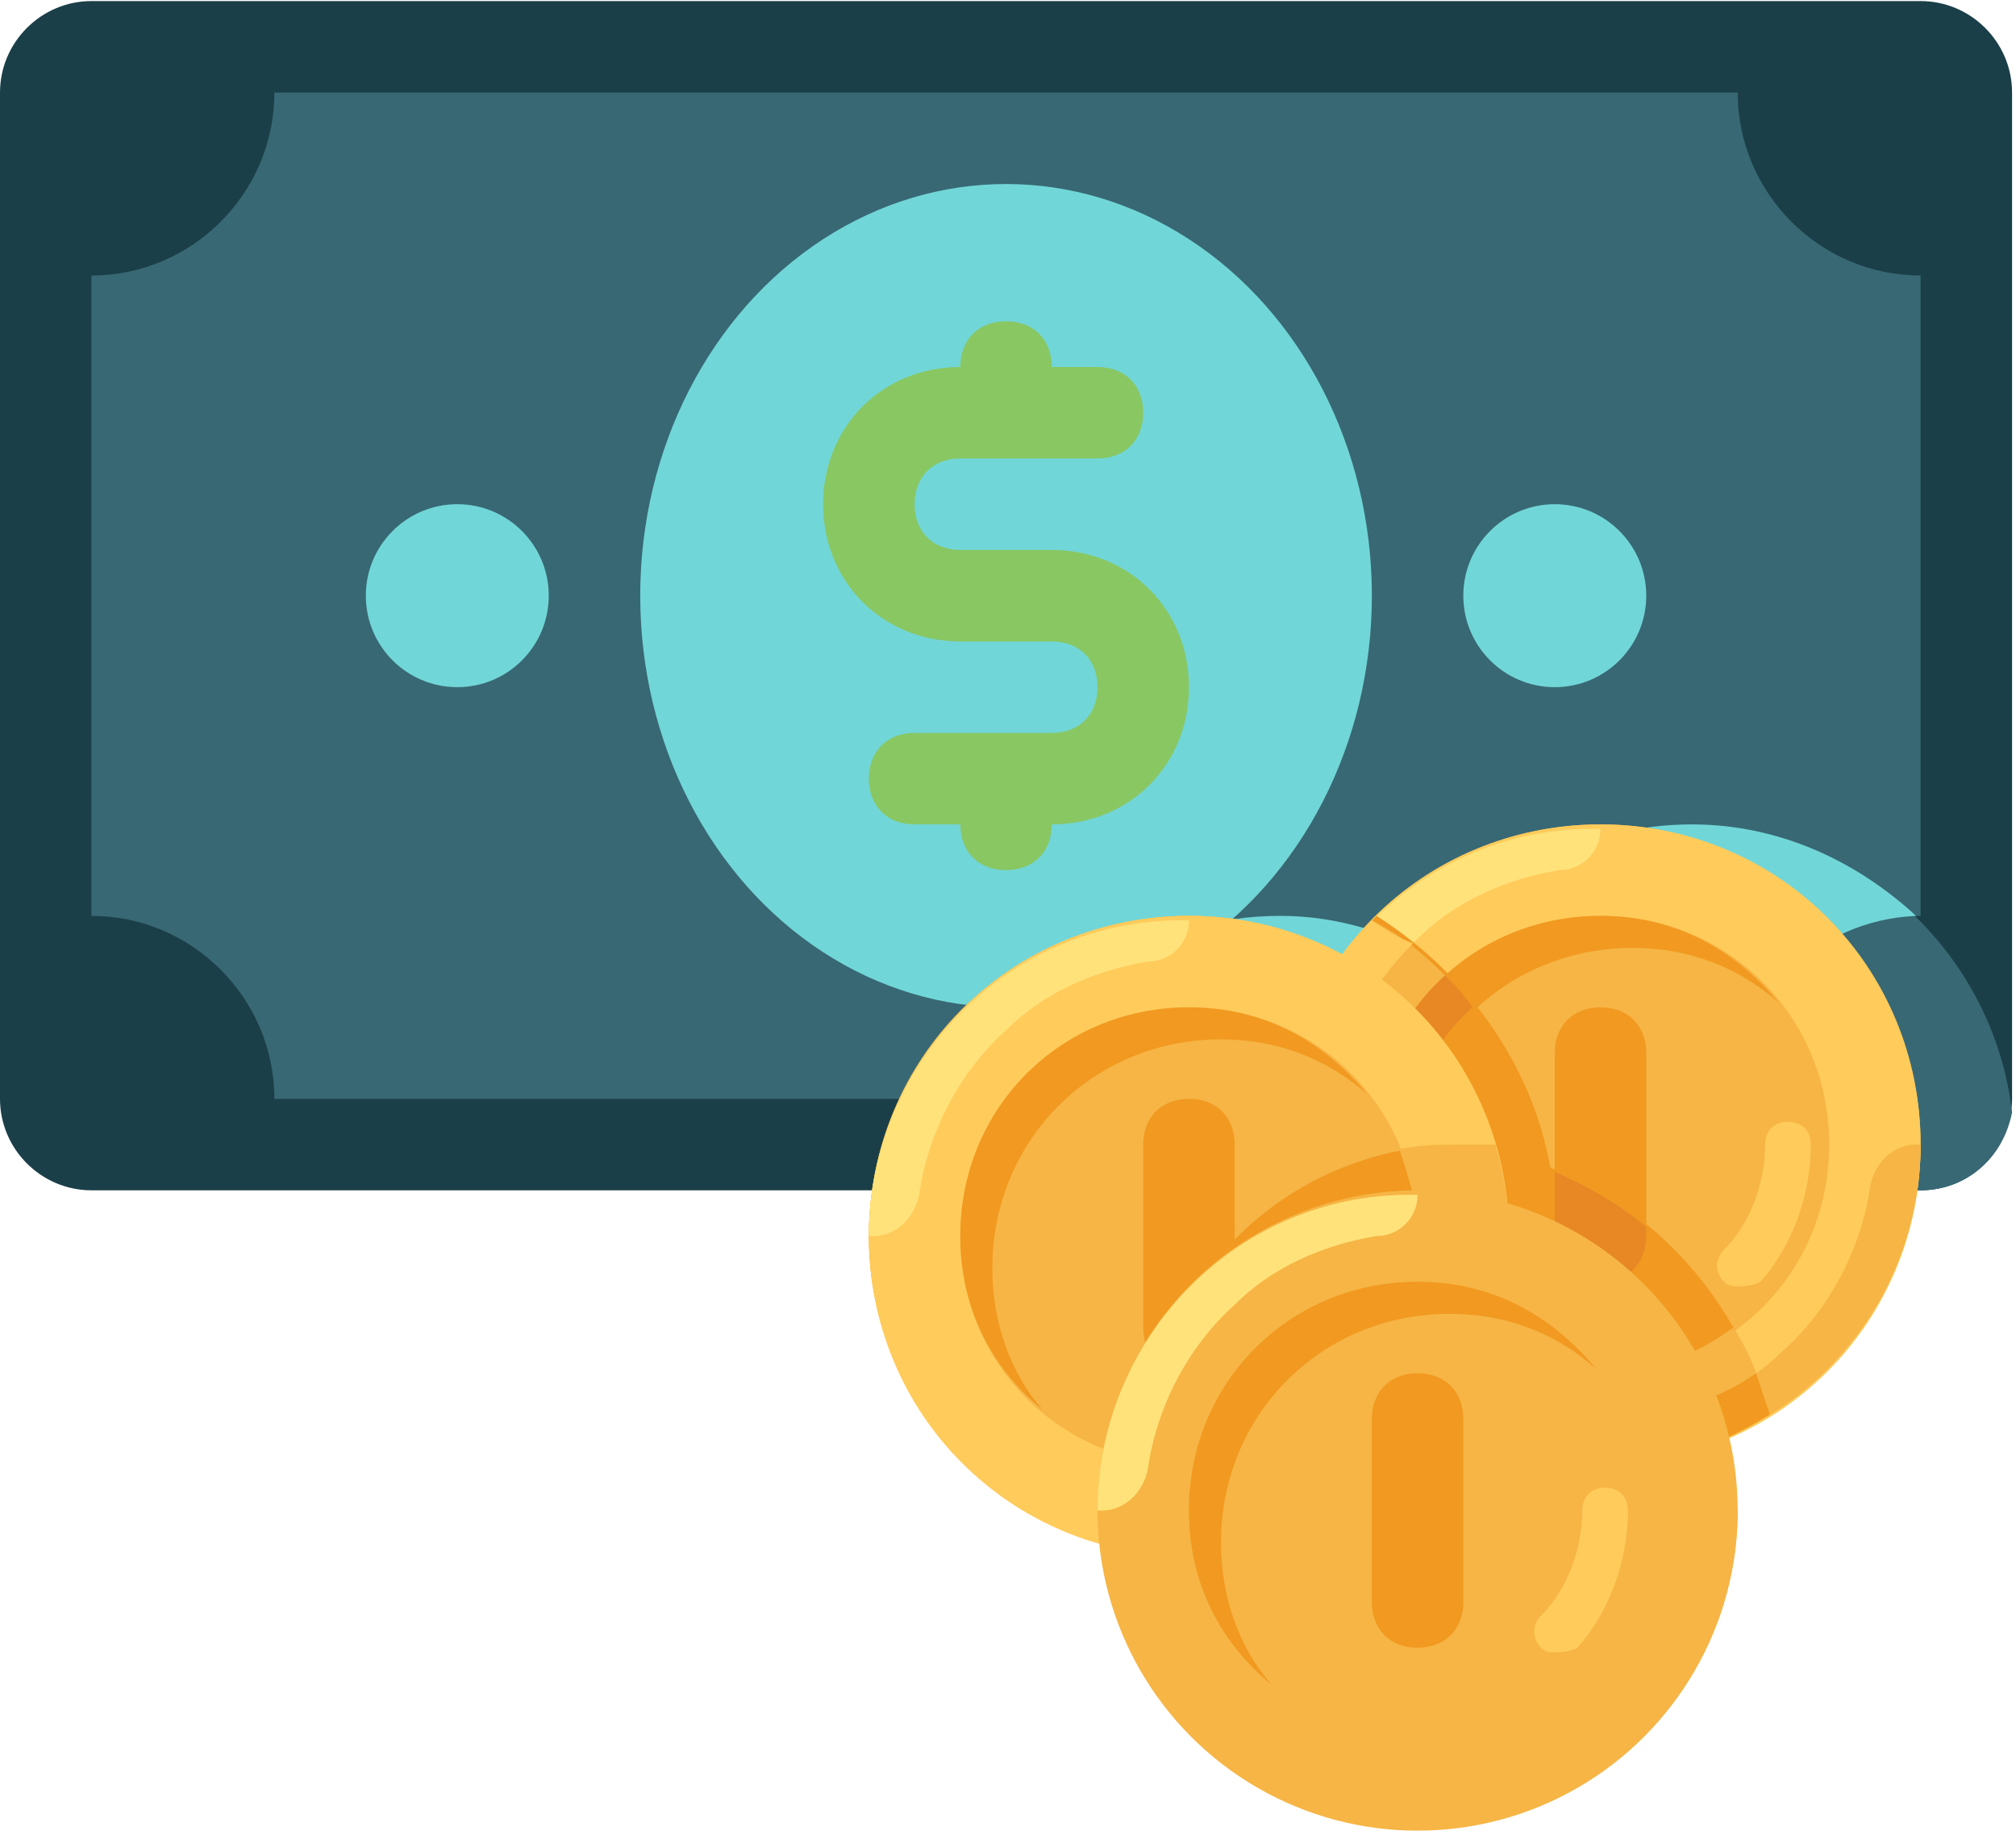 <?xml version="1.0" encoding="UTF-8"?>
<svg width="100px" height="91px" viewBox="0 0 100 91" version="1.1" xmlns="http://www.w3.org/2000/svg" xmlns:xlink="http://www.w3.org/1999/xlink">
    <!-- Generator: Sketch 52.4 (67378) - http://www.bohemiancoding.com/sketch -->
    <title>money</title>
    <desc>Created with Sketch.</desc>
    <g id="Page-1" stroke="none" stroke-width="1" fill="none" fill-rule="evenodd">
        <g id="Affiliate-Member" transform="translate(-270, -623)">
            <g id="money" transform="translate(270, 623)">
                <path d="M95.268,59.029 L4.537,59.029 C2.042,59.029 0,56.987 0,54.492 L0,4.59 C0,2.095 2.042,0.053 4.537,0.053 L95.269,0.053 C97.764,0.053 99.805,2.095 99.805,4.59 L99.805,54.492 C99.805,56.987 97.764,59.029 95.268,59.029 Z" id="Path" fill="#1B3F48"></path>
                <path d="M83.927,40.882 C78.71,40.882 73.946,43.378 71.224,47.46 C68.956,46.327 66.461,45.419 63.512,45.419 C55.573,45.419 48.995,51.317 47.861,59.029 L95.268,59.029 C97.537,59.029 99.351,57.441 99.805,55.173 C98.898,47.234 92.093,40.882 83.927,40.882 Z" id="Path" fill="#386874"></path>
                <path d="M86.195,54.492 L13.61,54.492 C13.61,49.502 9.527,45.419 4.537,45.419 L4.537,13.663 C9.527,13.663 13.61,9.58 13.61,4.59 L86.195,4.59 C86.195,9.58 90.278,13.663 95.268,13.663 L95.268,45.419 C90.278,45.419 86.195,49.502 86.195,54.492 Z" id="Path" fill="#386874"></path>
                <g id="Group" transform="translate(18.129, 8.967)" fill="#71D6D7">
                    <path d="M65.798,31.916 C60.581,31.916 55.818,34.411 53.096,38.494 C50.827,37.36 48.332,36.452 45.384,36.452 C39.032,36.452 33.588,40.081 31.093,45.525 L68.067,45.525 C68.067,40.535 71.923,36.679 76.913,36.452 C73.964,33.73 70.108,31.916 65.798,31.916 Z" id="Path"></path>
                    <ellipse id="Oval" cx="31.774" cy="20.574" rx="18.146" ry="20.415"></ellipse>
                    <circle id="Oval" cx="4.554" cy="20.574" r="4.537"></circle>
                    <circle id="Oval" cx="58.993" cy="20.574" r="4.537"></circle>
                </g>
                <path d="M52.171,27.273 L47.634,27.273 C46.273,27.273 45.366,26.365 45.366,25.004 C45.366,23.643 46.273,22.736 47.634,22.736 L54.439,22.736 C55.8,22.736 56.707,21.829 56.707,20.468 C56.707,19.107 55.8,18.2 54.439,18.2 L52.171,18.2 C52.171,16.839 51.263,15.932 49.903,15.932 C48.542,15.932 47.634,16.839 47.634,18.2 C43.778,18.2 40.829,21.149 40.829,25.005 C40.829,28.861 43.778,31.81 47.634,31.81 L52.171,31.81 C53.532,31.81 54.439,32.717 54.439,34.078 C54.439,35.439 53.532,36.346 52.171,36.346 L45.366,36.346 C44.005,36.346 43.098,37.253 43.098,38.614 C43.098,39.975 44.005,40.882 45.366,40.882 L47.634,40.882 C47.634,42.243 48.542,43.151 49.903,43.151 C51.264,43.151 52.171,42.243 52.171,40.882 C56.027,40.882 58.976,37.934 58.976,34.078 C58.976,30.221 56.027,27.273 52.171,27.273 Z" id="Path" fill="#89C763"></path>
                <circle id="Oval" fill="#FFCA5D" cx="58.976" cy="61.297" r="15.878"></circle>
                <circle id="Oval" fill="#F6B545" cx="79.39" cy="56.761" r="15.878"></circle>
                <path d="M79.39,40.882 C70.544,40.882 63.512,47.914 63.512,56.761 C63.512,65.607 70.544,72.639 79.39,72.639 C88.237,72.639 95.269,65.607 95.269,56.761 C95.269,47.914 88.237,40.882 79.39,40.882 Z M79.39,68.102 C73.039,68.102 68.049,63.112 68.049,56.761 C68.049,50.409 73.039,45.419 79.39,45.419 C85.742,45.419 90.732,50.409 90.732,56.761 C90.732,63.112 85.742,68.102 79.39,68.102 Z" id="Shape" fill="#FFCB5B" fill-rule="nonzero"></path>
                <path d="M79.39,72.412 C88.237,72.639 95.269,65.38 95.269,56.761 L95.042,56.761 C93.908,56.761 93,57.668 92.773,58.802 C92.32,61.978 90.732,64.927 88.464,66.968 C86.649,68.783 84.154,69.917 81.432,70.37 C80.298,70.37 79.39,71.278 79.39,72.412 Z" id="Path" fill="#F6B545"></path>
                <path d="M79.39,41.109 C70.544,40.882 63.512,48.141 63.512,56.761 L63.739,56.761 C64.873,56.761 65.781,55.853 66.007,54.719 C66.461,51.543 68.049,48.595 70.317,46.553 C72.132,44.739 74.627,43.604 77.349,43.151 C78.483,43.151 79.39,42.243 79.39,41.109 Z" id="Path" fill="#FFE27A"></path>
                <path d="M69.637,58.348 C69.637,51.997 74.627,47.007 80.978,47.007 C83.7,47.007 86.195,47.914 88.237,49.729 C85.968,47.007 83.02,45.419 79.39,45.419 C73.039,45.419 68.049,50.409 68.049,56.761 C68.049,60.39 69.637,63.339 72.132,65.38 C70.544,63.565 69.637,61.07 69.637,58.348 Z" id="Path" fill="#F19920"></path>
                <path d="M86.195,63.792 C85.968,63.792 85.742,63.792 85.515,63.565 C85.061,63.112 85.061,62.431 85.515,61.978 C86.876,60.617 87.556,58.575 87.556,56.761 C87.556,56.08 88.01,55.627 88.69,55.627 C89.371,55.627 89.825,56.08 89.825,56.761 C89.825,59.256 88.917,61.751 87.329,63.565 C86.876,63.792 86.422,63.792 86.195,63.792 Z" id="Path" fill="#FFCB5B"></path>
                <g id="Group" transform="translate(63.548, 45.419)" fill="#F19920">
                    <path d="M15.843,18.146 C14.482,18.146 13.574,17.239 13.574,15.878 L13.574,6.805 C13.574,5.444 14.482,4.537 15.843,4.537 C17.204,4.537 18.111,5.444 18.111,6.805 L18.111,15.878 C18.111,17.239 17.204,18.146 15.843,18.146 Z" id="Path"></path>
                    <path d="M24.235,24.724 C22.648,19.054 18.565,14.517 13.347,12.476 C12.44,7.258 9.038,2.722 4.728,0 C2.006,2.949 0.191,6.805 0.191,11.115 C0.191,19.961 7.223,26.993 16.069,26.993 C19.018,27.219 21.74,26.312 24.235,24.724 Z" id="Path"></path>
                </g>
                <g id="Group" transform="translate(68.031, 48.343)" fill="#E78825">
                    <path d="M4.101,17.037 C2.513,14.996 1.379,12.5 1.379,9.779 C1.379,6.603 2.74,3.654 5.008,1.613 C4.554,0.932 4.1,0.479 3.647,0.025 C1.379,2.066 0.018,5.015 0.018,8.418 C0.018,12.047 1.605,14.996 4.101,17.037 Z" id="Path"></path>
                    <path d="M9.091,9.779 L9.091,12.954 C9.091,14.315 9.998,15.222 11.359,15.222 C12.72,15.222 13.627,14.315 13.627,12.954 L13.627,12.501 C12.266,11.366 10.679,10.459 9.091,9.779 Z" id="Path"></path>
                </g>
                <path d="M87.783,70.143 C87.329,68.556 86.876,67.195 85.968,65.834 C84.154,67.195 81.886,68.102 79.39,68.102 C73.039,68.102 68.049,63.112 68.049,56.76 C68.049,53.358 69.41,50.409 71.678,48.368 C70.544,47.234 69.41,46.326 68.049,45.646 C65.327,48.594 63.512,52.45 63.512,56.76 C63.512,65.607 70.544,72.638 79.39,72.638 C82.566,72.639 85.288,71.731 87.783,70.143 Z" id="Path" fill="#F6B545"></path>
                <path d="M87.103,68.102 C85.515,69.236 83.473,69.917 81.432,70.37 C80.298,70.597 79.39,71.504 79.39,72.639 C82.566,72.639 85.288,71.731 87.783,70.143 C87.556,69.463 87.329,68.783 87.103,68.102 Z" id="Path" fill="#F19920"></path>
                <path d="M68.049,45.646 C65.327,48.595 63.512,52.451 63.512,56.761 L63.739,56.761 C64.873,56.761 65.781,55.853 66.007,54.719 C66.461,51.543 68.049,48.821 70.09,46.78 C69.41,46.553 68.729,46.1 68.049,45.646 Z" id="Path" fill="#FFCB5B"></path>
                <circle id="Oval" fill="#F6B545" cx="58.976" cy="61.297" r="15.878"></circle>
                <path d="M56.707,72.639 C56.707,74.226 56.934,75.587 57.388,77.175 C57.842,77.175 58.522,77.175 58.976,77.175 C67.822,77.175 74.854,70.143 74.854,61.297 C74.854,59.709 74.627,58.348 74.173,56.76 C73.72,56.76 73.039,56.76 72.586,56.76 C63.739,56.761 56.707,63.792 56.707,72.639 Z" id="Path" fill="#F19920"></path>
                <path d="M58.976,45.419 C50.129,45.419 43.097,52.451 43.097,61.297 C43.097,70.144 50.129,77.175 58.976,77.175 C67.822,77.175 74.854,70.143 74.854,61.297 C74.854,52.451 67.822,45.419 58.976,45.419 Z M58.976,72.639 C52.624,72.639 47.634,67.648 47.634,61.297 C47.634,54.946 52.624,49.956 58.976,49.956 C65.327,49.956 70.317,54.946 70.317,61.297 C70.317,67.648 65.327,72.639 58.976,72.639 Z" id="Shape" fill="#FFCB5B" fill-rule="nonzero"></path>
                <path d="M58.976,76.948 C67.822,77.175 74.854,69.917 74.854,61.297 L74.627,61.297 C73.493,61.297 72.585,62.205 72.359,63.339 C71.905,66.514 70.317,69.463 68.049,71.505 C66.234,73.319 63.739,74.453 61.017,74.907 C59.883,74.907 58.976,75.814 58.976,76.948 Z" id="Path" fill="#F6B545"></path>
                <path d="M58.976,45.646 C50.129,45.419 43.097,52.678 43.097,61.297 L43.324,61.297 C44.458,61.297 45.366,60.39 45.593,59.256 C46.046,56.08 47.634,53.131 49.902,51.09 C51.717,49.275 54.212,48.141 56.934,47.687 C58.068,47.687 58.976,46.78 58.976,45.646 Z" id="Path" fill="#FFE27A"></path>
                <path d="M49.222,62.885 C49.222,56.534 54.212,51.543 60.564,51.543 C63.286,51.543 65.781,52.451 67.822,54.265 C65.554,51.543 62.605,49.956 58.976,49.956 C52.624,49.956 47.634,54.946 47.634,61.297 C47.634,64.927 49.222,67.875 51.717,69.917 C50.129,68.102 49.222,65.607 49.222,62.885 Z" id="Path" fill="#F19920"></path>
                <path d="M65.781,68.329 C65.554,68.329 65.327,68.329 65.1,68.102 C64.647,67.648 64.647,66.968 65.1,66.514 C66.461,65.153 67.142,63.112 67.142,61.297 C67.142,60.617 67.595,60.163 68.276,60.163 C68.956,60.163 69.41,60.617 69.41,61.297 C69.41,63.792 68.503,66.287 66.915,68.102 C66.461,68.329 66.007,68.329 65.781,68.329 Z" id="Path" fill="#FFCB5B"></path>
                <path d="M58.976,68.102 C57.615,68.102 56.707,67.195 56.707,65.834 L56.707,56.761 C56.707,55.4 57.615,54.493 58.976,54.493 C60.337,54.493 61.244,55.4 61.244,56.761 L61.244,65.834 C61.244,67.195 60.337,68.102 58.976,68.102 Z" id="Path" fill="#F19920"></path>
                <g id="Group" transform="translate(54.386, 56.725)" fill="#F6B545">
                    <path d="M15.024,0.262 C15.478,1.623 15.931,2.984 15.931,4.572 C15.931,10.923 10.941,15.913 4.59,15.913 C3.909,15.913 3.002,15.913 2.322,15.687 L2.322,15.913 C2.322,17.501 2.549,18.862 3.002,20.45 C3.456,20.45 4.136,20.45 4.59,20.45 C13.436,20.45 20.468,13.418 20.468,4.572 C20.468,2.984 20.241,1.623 19.788,0.035 C19.334,0.035 18.653,0.035 18.2,0.035 C17.065,0.035 16.158,0.035 15.024,0.262 Z" id="Path"></path>
                    <circle id="Oval" cx="15.931" cy="18.182" r="15.878"></circle>
                </g>
                <path d="M70.317,90.558 C79.164,90.785 86.195,83.527 86.195,74.907 L85.968,74.907 C84.834,74.907 83.927,75.814 83.7,76.949 C83.247,80.124 81.659,83.073 79.39,85.114 C77.576,86.929 75.081,88.063 72.359,88.517 C71.225,88.517 70.317,89.424 70.317,90.558 Z" id="Path" fill="#F6B545"></path>
                <path d="M70.317,59.256 C61.471,59.029 54.439,66.288 54.439,74.907 L54.666,74.907 C55.8,74.907 56.707,74 56.934,72.865 C57.388,69.69 58.976,66.741 61.244,64.7 C63.058,62.885 65.554,61.751 68.276,61.297 C69.41,61.297 70.317,60.39 70.317,59.256 Z" id="Path" fill="#FFE27A"></path>
                <path d="M60.564,76.495 C60.564,70.143 65.554,65.153 71.905,65.153 C74.627,65.153 77.122,66.061 79.164,67.875 C76.895,65.153 73.946,63.565 70.317,63.565 C63.966,63.565 58.976,68.556 58.976,74.907 C58.976,78.536 60.563,81.485 63.058,83.527 C61.471,81.712 60.564,79.217 60.564,76.495 Z" id="Path" fill="#F19920"></path>
                <path d="M77.122,81.939 C76.895,81.939 76.668,81.939 76.442,81.712 C75.988,81.258 75.988,80.578 76.442,80.124 C77.803,78.763 78.483,76.721 78.483,74.907 C78.483,74.226 78.937,73.773 79.617,73.773 C80.298,73.773 80.751,74.226 80.751,74.907 C80.751,77.402 79.844,79.897 78.256,81.712 C77.803,81.939 77.349,81.939 77.122,81.939 Z" id="Path" fill="#FFCB5B"></path>
                <path d="M70.317,81.712 C68.956,81.712 68.049,80.804 68.049,79.444 L68.049,70.37 C68.049,69.009 68.956,68.102 70.317,68.102 C71.678,68.102 72.585,69.01 72.585,70.37 L72.585,79.443 C72.586,80.804 71.678,81.712 70.317,81.712 Z" id="Path" fill="#F19920"></path>
            </g>
        </g>
    </g>
</svg>